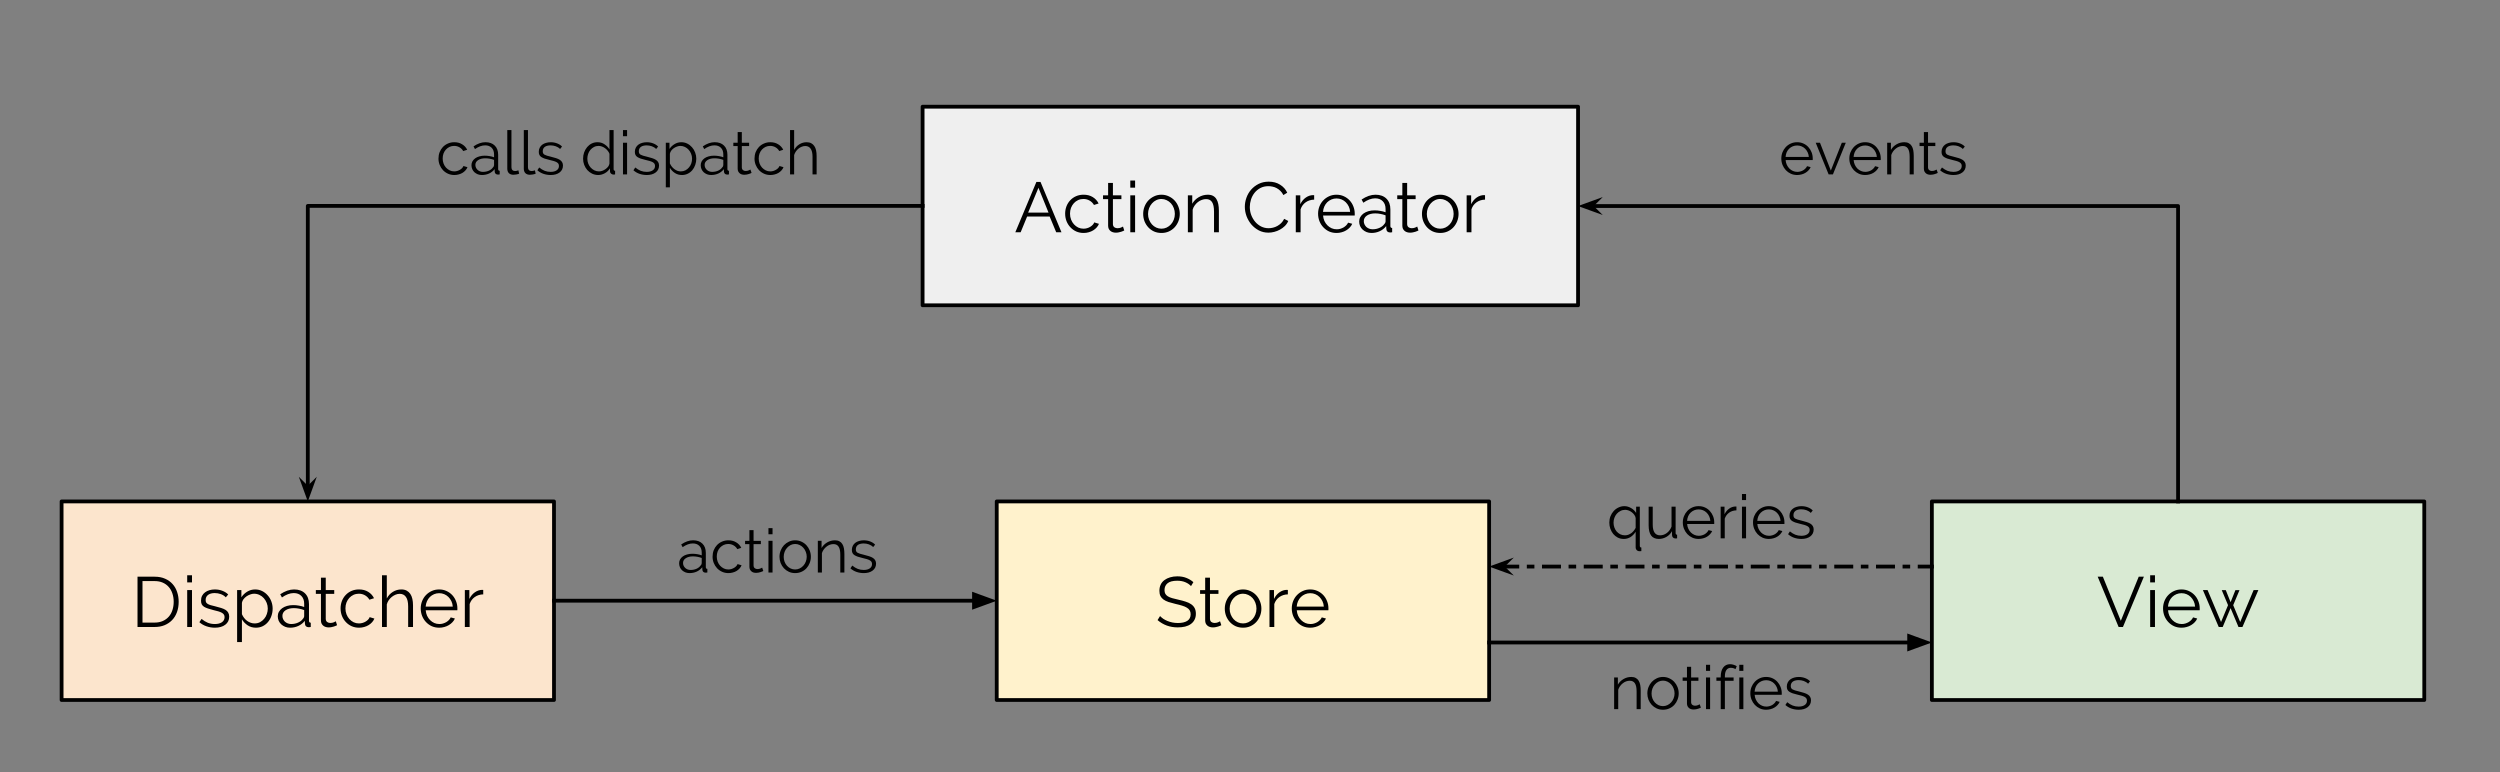 <?xml version="1.0" standalone="yes"?>

<svg version="1.1" viewBox="0.0 0.0 658.669 203.517" fill="none" stroke="none" stroke-linecap="square" stroke-miterlimit="10" xmlns="http://www.w3.org/2000/svg" xmlns:xlink="http://www.w3.org/1999/xlink"><rect x="0.0" y="0.0" width="658.669" height="203.517" fill="#808080" stroke="none"/><clipPath id="p.0"><path d="m0 0l658.669 0l0 203.517l-658.669 0l0 -203.517z" clip-rule="nonzero"></path></clipPath><g clip-path="url(#p.0)"><path fill="#000000" fill-opacity="0.0" d="m0 0l658.669 0l0 203.517l-658.669 0z" fill-rule="evenodd"></path><path fill="#fce5cd" d="m16.228 132.113l129.732 0l0 52.315l-129.732 0z" fill-rule="evenodd"></path><path stroke="#000000" stroke-width="1.0" stroke-linejoin="round" stroke-linecap="butt" d="m16.228 132.113l129.732 0l0 52.315l-129.732 0z" fill-rule="evenodd"></path><path fill="#000000" d="m36.231 165.19l0 -13.25l4.5 0q1.594 0 2.766 0.531q1.188 0.516 1.984 1.422q0.797 0.891 1.188 2.094q0.406 1.203 0.406 2.562q0 1.516 -0.453 2.734q-0.438 1.219 -1.281 2.094q-0.828 0.859 -2.0 1.344q-1.156 0.469 -2.609 0.469l-4.5 0zm9.531 -6.641q0 -1.188 -0.344 -2.188q-0.328 -1.0 -0.969 -1.719q-0.641 -0.734 -1.578 -1.141q-0.922 -0.406 -2.141 -0.406l-3.188 0l0 10.938l3.188 0q1.234 0 2.172 -0.422q0.938 -0.422 1.578 -1.156q0.641 -0.734 0.953 -1.734q0.328 -1.0 0.328 -2.172zm3.558 6.641l0 -9.719l1.266 0l0 9.719l-1.266 0zm0 -11.75l0 -1.875l1.266 0l0 1.875l-1.266 0zm7.286 11.938q-1.141 0 -2.219 -0.375q-1.078 -0.375 -1.859 -1.078l0.578 -0.859q0.812 0.672 1.656 1.016q0.859 0.328 1.828 0.328q1.172 0 1.875 -0.469q0.703 -0.484 0.703 -1.359q0 -0.406 -0.188 -0.672q-0.188 -0.281 -0.562 -0.484q-0.359 -0.203 -0.906 -0.359q-0.547 -0.172 -1.281 -0.328q-0.828 -0.219 -1.453 -0.422q-0.609 -0.203 -1.016 -0.453q-0.406 -0.266 -0.609 -0.641q-0.188 -0.391 -0.188 -0.969q0 -0.734 0.281 -1.281q0.297 -0.562 0.797 -0.922q0.5 -0.375 1.156 -0.562q0.656 -0.188 1.406 -0.188q1.125 0 2.031 0.375q0.922 0.359 1.484 0.953l-0.625 0.75q-0.531 -0.562 -1.312 -0.844q-0.781 -0.281 -1.609 -0.281q-0.516 0 -0.938 0.109q-0.422 0.094 -0.75 0.328q-0.328 0.219 -0.516 0.562q-0.188 0.344 -0.188 0.812q0 0.391 0.125 0.641q0.141 0.234 0.438 0.422q0.297 0.172 0.75 0.312q0.453 0.141 1.109 0.281q0.938 0.219 1.641 0.453q0.719 0.219 1.188 0.516q0.469 0.297 0.703 0.734q0.25 0.422 0.25 1.047q0 1.344 -1.031 2.125q-1.016 0.781 -2.75 0.781zm10.82 0q-1.234 0 -2.172 -0.625q-0.938 -0.625 -1.516 -1.578l0 5.984l-1.266 0l0 -13.688l1.125 0l0 1.891q0.609 -0.922 1.547 -1.484q0.953 -0.578 2.078 -0.578q1.0 0 1.844 0.422q0.844 0.422 1.453 1.125q0.625 0.688 0.969 1.609q0.344 0.906 0.344 1.891q0 1.016 -0.328 1.938q-0.312 0.906 -0.906 1.609q-0.578 0.688 -1.391 1.094q-0.812 0.391 -1.781 0.391zm-0.359 -1.125q0.797 0 1.438 -0.328q0.641 -0.344 1.094 -0.891q0.469 -0.547 0.703 -1.25q0.25 -0.703 0.25 -1.438q0 -0.797 -0.281 -1.5q-0.281 -0.703 -0.766 -1.25q-0.484 -0.547 -1.156 -0.859q-0.656 -0.312 -1.422 -0.312q-0.484 0 -1.016 0.203q-0.531 0.188 -1.0 0.516q-0.453 0.328 -0.781 0.766q-0.312 0.438 -0.391 0.922l0 2.984q0.219 0.516 0.562 0.969q0.344 0.453 0.781 0.781q0.438 0.312 0.938 0.5q0.516 0.188 1.047 0.188zm9.355 1.125q-0.688 0 -1.281 -0.234q-0.578 -0.234 -1.031 -0.641q-0.438 -0.406 -0.688 -0.953q-0.234 -0.562 -0.234 -1.188q0 -0.641 0.297 -1.172q0.312 -0.547 0.844 -0.938q0.547 -0.391 1.281 -0.609q0.75 -0.219 1.656 -0.219q0.734 0 1.5 0.141q0.766 0.125 1.375 0.359l0 -0.875q0 -1.281 -0.734 -2.031q-0.734 -0.766 -2.016 -0.766q-0.75 0 -1.531 0.297q-0.781 0.297 -1.578 0.859l-0.453 -0.844q1.891 -1.266 3.656 -1.266q1.828 0 2.875 1.031q1.047 1.031 1.047 2.828l0 4.391q0 0.516 0.469 0.516l0 1.125q-0.328 0.062 -0.484 0.062q-0.484 0 -0.766 -0.234q-0.266 -0.25 -0.281 -0.688l-0.047 -0.766q-0.672 0.875 -1.688 1.344q-1.016 0.469 -2.188 0.469zm0.297 -0.969q0.984 0 1.812 -0.375q0.844 -0.375 1.266 -0.984q0.172 -0.172 0.25 -0.359q0.094 -0.203 0.094 -0.375l0 -1.578q-0.641 -0.25 -1.328 -0.375q-0.672 -0.141 -1.391 -0.141q-1.344 0 -2.188 0.562q-0.828 0.562 -0.828 1.484q0 0.438 0.172 0.828q0.188 0.391 0.484 0.688q0.312 0.281 0.734 0.453q0.438 0.172 0.922 0.172zm12.09 0.312q-0.109 0.062 -0.328 0.156q-0.219 0.094 -0.5 0.188q-0.266 0.094 -0.625 0.156q-0.359 0.078 -0.75 0.078q-0.406 0 -0.781 -0.109q-0.375 -0.109 -0.656 -0.344q-0.281 -0.234 -0.453 -0.578q-0.156 -0.359 -0.156 -0.828l0 -6.969l-1.344 0l0 -1.0l1.344 0l0 -3.281l1.266 0l0 3.281l2.234 0l0 1.0l-2.234 0l0 6.609q0.031 0.547 0.375 0.797q0.359 0.25 0.797 0.25q0.547 0 0.953 -0.172q0.406 -0.188 0.531 -0.266l0.328 1.031zm0.922 -4.422q0 -1.016 0.344 -1.938q0.359 -0.922 1.0 -1.594q0.641 -0.688 1.531 -1.078q0.906 -0.391 1.984 -0.391q1.391 0 2.406 0.625q1.031 0.625 1.547 1.688l-1.219 0.391q-0.422 -0.734 -1.156 -1.156q-0.734 -0.422 -1.625 -0.422q-0.75 0 -1.406 0.297q-0.641 0.297 -1.109 0.812q-0.469 0.516 -0.75 1.219q-0.266 0.703 -0.266 1.547q0 0.828 0.281 1.562q0.281 0.719 0.766 1.25q0.484 0.531 1.125 0.844q0.641 0.297 1.375 0.297q0.469 0 0.922 -0.125q0.453 -0.125 0.844 -0.359q0.391 -0.234 0.672 -0.531q0.281 -0.297 0.391 -0.641l1.25 0.375q-0.203 0.516 -0.594 0.953q-0.391 0.438 -0.922 0.766q-0.531 0.328 -1.172 0.5q-0.641 0.188 -1.344 0.188q-1.062 0 -1.953 -0.391q-0.891 -0.406 -1.547 -1.109q-0.656 -0.703 -1.016 -1.609q-0.359 -0.922 -0.359 -1.969zm19.086 4.891l-1.281 0l0 -5.422q0 -1.672 -0.578 -2.484q-0.562 -0.828 -1.656 -0.828q-0.547 0 -1.078 0.219q-0.531 0.219 -1.0 0.594q-0.453 0.359 -0.812 0.875q-0.344 0.5 -0.5 1.094l0 5.953l-1.266 0l0 -13.625l1.266 0l0 6.109q0.578 -1.109 1.594 -1.734q1.031 -0.641 2.234 -0.641q0.828 0 1.406 0.312q0.578 0.312 0.953 0.859q0.375 0.547 0.547 1.328q0.172 0.766 0.172 1.703l0 5.688zm6.892 0.188q-1.062 0 -1.953 -0.391q-0.875 -0.406 -1.531 -1.109q-0.656 -0.703 -1.016 -1.609q-0.359 -0.922 -0.359 -1.969q0 -1.016 0.359 -1.922q0.359 -0.906 1.0 -1.578q0.656 -0.688 1.547 -1.094q0.891 -0.406 1.938 -0.406q1.062 0 1.938 0.406q0.891 0.406 1.531 1.094q0.641 0.688 0.984 1.594q0.359 0.891 0.359 1.891q0 0.156 0 0.312q0 0.141 -0.016 0.188l-8.328 0q0.062 0.781 0.359 1.453q0.312 0.656 0.797 1.141q0.484 0.484 1.109 0.766q0.625 0.266 1.344 0.266q0.469 0 0.922 -0.125q0.469 -0.141 0.859 -0.359q0.391 -0.234 0.703 -0.547q0.328 -0.328 0.5 -0.719l1.094 0.297q-0.219 0.531 -0.641 0.969q-0.406 0.438 -0.953 0.766q-0.531 0.328 -1.188 0.5q-0.641 0.188 -1.359 0.188zm3.578 -5.562q-0.047 -0.781 -0.359 -1.422q-0.312 -0.641 -0.781 -1.109q-0.469 -0.469 -1.094 -0.734q-0.625 -0.266 -1.344 -0.266q-0.703 0 -1.344 0.266q-0.625 0.266 -1.109 0.734q-0.469 0.469 -0.766 1.125q-0.281 0.641 -0.344 1.406l7.141 0zm8.029 -3.219q-1.281 0.031 -2.234 0.703q-0.953 0.672 -1.344 1.844l0 6.047l-1.266 0l0 -9.719l1.188 0l0 2.328q0.547 -1.109 1.453 -1.75q0.922 -0.641 1.953 -0.641q0.156 0 0.25 0.031l0 1.156z" fill-rule="nonzero"></path><path fill="#fff2cc" d="m262.606 132.113l129.732 0l0 52.315l-129.732 0z" fill-rule="evenodd"></path><path stroke="#000000" stroke-width="1.0" stroke-linejoin="round" stroke-linecap="butt" d="m262.606 132.113l129.732 0l0 52.315l-129.732 0z" fill-rule="evenodd"></path><path fill="#000000" d="m313.792 154.425q-0.562 -0.641 -1.5 -1.031q-0.922 -0.391 -2.125 -0.391q-1.75 0 -2.562 0.672q-0.797 0.656 -0.797 1.797q0 0.594 0.219 0.984q0.219 0.375 0.656 0.656q0.453 0.281 1.156 0.484q0.703 0.203 1.641 0.406q1.062 0.234 1.906 0.516q0.859 0.266 1.453 0.688q0.609 0.422 0.922 1.031q0.312 0.594 0.312 1.484q0 0.906 -0.359 1.578q-0.344 0.672 -0.984 1.125q-0.625 0.453 -1.516 0.672q-0.875 0.203 -1.922 0.203q-3.078 0 -5.312 -1.922l0.656 -1.062q0.359 0.375 0.844 0.719q0.5 0.328 1.109 0.578q0.609 0.25 1.297 0.391q0.688 0.141 1.453 0.141q1.578 0 2.469 -0.562q0.891 -0.578 0.891 -1.734q0 -0.609 -0.25 -1.031q-0.25 -0.422 -0.766 -0.719q-0.5 -0.312 -1.25 -0.531q-0.734 -0.234 -1.734 -0.453q-1.047 -0.25 -1.828 -0.5q-0.781 -0.266 -1.328 -0.656q-0.531 -0.391 -0.812 -0.938q-0.266 -0.562 -0.266 -1.359q0 -0.922 0.344 -1.641q0.344 -0.719 0.984 -1.188q0.641 -0.469 1.484 -0.719q0.859 -0.266 1.906 -0.266q1.328 0 2.359 0.406q1.047 0.406 1.875 1.125l-0.625 1.047zm7.981 10.297q-0.109 0.062 -0.328 0.156q-0.219 0.094 -0.5 0.188q-0.266 0.094 -0.625 0.156q-0.359 0.078 -0.75 0.078q-0.406 0 -0.781 -0.109q-0.375 -0.109 -0.656 -0.344q-0.281 -0.234 -0.453 -0.578q-0.156 -0.359 -0.156 -0.828l0 -6.969l-1.344 0l0 -1.0l1.344 0l0 -3.281l1.266 0l0 3.281l2.234 0l0 1.0l-2.234 0l0 6.609q0.031 0.547 0.375 0.797q0.359 0.25 0.797 0.25q0.547 0 0.953 -0.172q0.406 -0.188 0.531 -0.266l0.328 1.031zm5.734 0.656q-1.062 0 -1.953 -0.391q-0.875 -0.406 -1.516 -1.094q-0.641 -0.703 -1.0 -1.609q-0.344 -0.922 -0.344 -1.922q0 -1.031 0.359 -1.938q0.359 -0.922 1.0 -1.609q0.656 -0.688 1.531 -1.094q0.875 -0.422 1.922 -0.422q1.031 0 1.922 0.422q0.891 0.406 1.531 1.094q0.641 0.688 1.0 1.609q0.375 0.906 0.375 1.938q0 1.0 -0.359 1.922q-0.359 0.906 -1.0 1.609q-0.641 0.688 -1.531 1.094q-0.875 0.391 -1.938 0.391zm-3.531 -5.0q0 0.812 0.281 1.516q0.281 0.703 0.75 1.234q0.484 0.531 1.125 0.828q0.641 0.297 1.375 0.297q0.719 0 1.359 -0.297q0.656 -0.312 1.141 -0.844q0.484 -0.531 0.75 -1.234q0.281 -0.719 0.281 -1.531q0 -0.812 -0.281 -1.531q-0.266 -0.719 -0.75 -1.25q-0.484 -0.531 -1.141 -0.828q-0.641 -0.312 -1.359 -0.312q-0.734 0 -1.375 0.312q-0.625 0.297 -1.109 0.844q-0.484 0.531 -0.766 1.25q-0.281 0.719 -0.281 1.547zm15.335 -3.781q-1.281 0.031 -2.234 0.703q-0.953 0.672 -1.344 1.844l0 6.047l-1.266 0l0 -9.719l1.188 0l0 2.328q0.547 -1.109 1.453 -1.75q0.922 -0.641 1.953 -0.641q0.156 0 0.25 0.031l0 1.156zm5.892 8.781q-1.062 0 -1.953 -0.391q-0.875 -0.406 -1.531 -1.109q-0.656 -0.703 -1.016 -1.609q-0.359 -0.922 -0.359 -1.969q0 -1.016 0.359 -1.922q0.359 -0.906 1.0 -1.578q0.656 -0.688 1.547 -1.094q0.891 -0.406 1.938 -0.406q1.062 0 1.938 0.406q0.891 0.406 1.531 1.094q0.641 0.688 0.984 1.594q0.359 0.891 0.359 1.891q0 0.156 0 0.312q0 0.141 -0.016 0.188l-8.328 0q0.062 0.781 0.359 1.453q0.312 0.656 0.797 1.141q0.484 0.484 1.109 0.766q0.625 0.266 1.344 0.266q0.469 0 0.922 -0.125q0.469 -0.141 0.859 -0.359q0.391 -0.234 0.703 -0.547q0.328 -0.328 0.5 -0.719l1.094 0.297q-0.219 0.531 -0.641 0.969q-0.406 0.438 -0.953 0.766q-0.531 0.328 -1.188 0.5q-0.641 0.188 -1.359 0.188zm3.578 -5.562q-0.047 -0.781 -0.359 -1.422q-0.312 -0.641 -0.781 -1.109q-0.469 -0.469 -1.094 -0.734q-0.625 -0.266 -1.344 -0.266q-0.703 0 -1.344 0.266q-0.625 0.266 -1.109 0.734q-0.469 0.469 -0.766 1.125q-0.281 0.641 -0.344 1.406l7.141 0z" fill-rule="nonzero"></path><path fill="#d9ead3" d="m508.984 132.113l129.732 0l0 52.315l-129.732 0z" fill-rule="evenodd"></path><path stroke="#000000" stroke-width="1.0" stroke-linejoin="round" stroke-linecap="butt" d="m508.984 132.113l129.732 0l0 52.315l-129.732 0z" fill-rule="evenodd"></path><path fill="#000000" d="m554.033 151.94l4.734 11.625l4.719 -11.625l1.359 0l-5.516 13.25l-1.141 0l-5.516 -13.25l1.359 0zm12.464 13.25l0 -9.719l1.266 0l0 9.719l-1.266 0zm0 -11.75l0 -1.875l1.266 0l0 1.875l-1.266 0zm8.255 11.938q-1.062 0 -1.953 -0.391q-0.875 -0.406 -1.531 -1.109q-0.656 -0.703 -1.016 -1.609q-0.359 -0.922 -0.359 -1.969q0 -1.016 0.359 -1.922q0.359 -0.906 1.0 -1.578q0.656 -0.688 1.547 -1.094q0.891 -0.406 1.938 -0.406q1.062 0 1.938 0.406q0.891 0.406 1.531 1.094q0.641 0.688 0.984 1.594q0.359 0.891 0.359 1.891q0 0.156 0 0.312q0 0.141 -0.016 0.188l-8.328 0q0.062 0.781 0.359 1.453q0.312 0.656 0.797 1.141q0.484 0.484 1.109 0.766q0.625 0.266 1.344 0.266q0.469 0 0.922 -0.125q0.469 -0.141 0.859 -0.359q0.391 -0.234 0.703 -0.547q0.328 -0.328 0.5 -0.719l1.094 0.297q-0.219 0.531 -0.641 0.969q-0.406 0.438 -0.953 0.766q-0.531 0.328 -1.188 0.5q-0.641 0.188 -1.359 0.188zm3.578 -5.562q-0.047 -0.781 -0.359 -1.422q-0.312 -0.641 -0.781 -1.109q-0.469 -0.469 -1.094 -0.734q-0.625 -0.266 -1.344 -0.266q-0.703 0 -1.344 0.266q-0.625 0.266 -1.109 0.734q-0.469 0.469 -0.766 1.125q-0.281 0.641 -0.344 1.406l7.141 0zm15.42 -4.344l1.25 0l-4.188 9.719l-1.047 0l-2.078 -4.969l-2.078 4.969l-1.047 0l-4.172 -9.719l1.234 0l3.547 8.406l1.844 -4.438l-1.656 -3.953l1.062 0l1.266 3.172l1.266 -3.172l1.078 0l-1.656 3.953l1.844 4.438l3.531 -8.406z" fill-rule="nonzero"></path><path fill="#000000" fill-opacity="0.0" d="m145.961 158.27l116.661 0" fill-rule="evenodd"></path><path stroke="#000000" stroke-width="1.0" stroke-linejoin="round" stroke-linecap="butt" d="m145.961 158.27l110.661 0" fill-rule="evenodd"></path><path fill="#000000" stroke="#000000" stroke-width="1.0" stroke-linecap="butt" d="m256.622 159.922l4.538 -1.652l-4.538 -1.652z" fill-rule="evenodd"></path><path fill="#000000" fill-opacity="0.0" d="m392.339 169.27l116.661 0" fill-rule="evenodd"></path><path stroke="#000000" stroke-width="1.0" stroke-linejoin="round" stroke-linecap="butt" d="m392.339 169.27l110.661 0" fill-rule="evenodd"></path><path fill="#000000" stroke="#000000" stroke-width="1.0" stroke-linecap="butt" d="m503.0 170.922l4.538 -1.652l-4.538 -1.652z" fill-rule="evenodd"></path><path fill="#000000" fill-opacity="0.0" d="m392.339 149.27l116.661 0" fill-rule="evenodd"></path><path stroke="#000000" stroke-width="1.0" stroke-linejoin="round" stroke-linecap="butt" stroke-dasharray="4.0,3.0,1.0,3.0" d="m395.766 149.27l113.234 0" fill-rule="evenodd"></path><path fill="#000000" stroke="#000000" stroke-width="1.0" stroke-linecap="butt" d="m395.766 149.27l1.125 -1.125l-3.09 1.125l3.09 1.125z" fill-rule="evenodd"></path><path fill="#000000" fill-opacity="0.0" d="m148.766 126.478l112.252 0l0 32.787l-112.252 0z" fill-rule="evenodd"></path><path fill="#000000" d="m181.693 150.994q-0.594 0 -1.094 -0.188q-0.5 -0.203 -0.891 -0.547q-0.375 -0.359 -0.578 -0.828q-0.203 -0.484 -0.203 -1.031q0 -0.531 0.25 -1.0q0.266 -0.469 0.719 -0.797q0.469 -0.344 1.109 -0.516q0.641 -0.188 1.406 -0.188q0.641 0 1.297 0.109q0.656 0.109 1.172 0.312l0 -0.75q0 -1.109 -0.625 -1.75q-0.625 -0.641 -1.734 -0.641q-0.641 0 -1.312 0.25q-0.672 0.25 -1.359 0.734l-0.375 -0.719q1.609 -1.094 3.125 -1.094q1.578 0 2.469 0.891q0.891 0.875 0.891 2.422l0 3.766q0 0.453 0.406 0.453l0 0.953q-0.266 0.047 -0.422 0.047q-0.406 0 -0.641 -0.203q-0.234 -0.219 -0.25 -0.578l-0.031 -0.656q-0.578 0.75 -1.453 1.156q-0.875 0.391 -1.875 0.391zm0.25 -0.828q0.859 0 1.562 -0.312q0.719 -0.328 1.078 -0.859q0.156 -0.141 0.219 -0.297q0.078 -0.172 0.078 -0.328l0 -1.359q-0.547 -0.203 -1.141 -0.312q-0.578 -0.109 -1.188 -0.109q-1.141 0 -1.875 0.484q-0.719 0.469 -0.719 1.25q0 0.391 0.156 0.734q0.156 0.328 0.422 0.578q0.266 0.25 0.625 0.391q0.375 0.141 0.781 0.141zm5.798 -3.516q0 -0.891 0.297 -1.672q0.312 -0.781 0.859 -1.359q0.562 -0.594 1.328 -0.922q0.766 -0.344 1.688 -0.344q1.188 0 2.062 0.547q0.891 0.531 1.328 1.438l-1.047 0.344q-0.359 -0.641 -1.0 -1.0q-0.625 -0.359 -1.391 -0.359q-0.641 0 -1.188 0.25q-0.547 0.25 -0.969 0.703q-0.406 0.438 -0.641 1.047q-0.219 0.609 -0.219 1.328q0 0.703 0.234 1.328q0.234 0.625 0.656 1.078q0.422 0.453 0.969 0.719q0.547 0.266 1.172 0.266q0.406 0 0.797 -0.109q0.391 -0.125 0.719 -0.312q0.344 -0.203 0.578 -0.453q0.25 -0.266 0.344 -0.547l1.062 0.312q-0.172 0.453 -0.516 0.828q-0.328 0.375 -0.781 0.656q-0.453 0.281 -1.016 0.422q-0.547 0.156 -1.141 0.156q-0.906 0 -1.672 -0.344q-0.766 -0.344 -1.328 -0.938q-0.562 -0.609 -0.875 -1.391q-0.312 -0.781 -0.312 -1.672zm13.362 3.781q-0.094 0.047 -0.281 0.141q-0.188 0.078 -0.438 0.156q-0.234 0.078 -0.547 0.141q-0.297 0.062 -0.625 0.062q-0.359 0 -0.688 -0.094q-0.312 -0.094 -0.547 -0.297q-0.234 -0.203 -0.391 -0.5q-0.141 -0.312 -0.141 -0.703l0 -5.969l-1.141 0l0 -0.875l1.141 0l0 -2.812l1.094 0l0 2.812l1.922 0l0 0.875l-1.922 0l0 5.656q0.031 0.469 0.328 0.688q0.297 0.219 0.672 0.219q0.469 0 0.812 -0.156q0.359 -0.156 0.453 -0.219l0.297 0.875zm1.36 0.406l0 -8.344l1.078 0l0 8.344l-1.078 0zm0 -10.078l0 -1.609l1.078 0l0 1.609l-1.078 0zm7.035 10.234q-0.906 0 -1.656 -0.344q-0.75 -0.344 -1.312 -0.938q-0.547 -0.594 -0.859 -1.375q-0.297 -0.781 -0.297 -1.641q0 -0.891 0.312 -1.672q0.312 -0.781 0.859 -1.375q0.562 -0.594 1.312 -0.938q0.75 -0.359 1.641 -0.359q0.891 0 1.656 0.359q0.766 0.344 1.312 0.938q0.547 0.594 0.859 1.375q0.312 0.781 0.312 1.672q0 0.859 -0.312 1.641q-0.297 0.781 -0.844 1.375q-0.547 0.594 -1.312 0.938q-0.766 0.344 -1.672 0.344zm-3.016 -4.281q0 0.703 0.234 1.312q0.234 0.594 0.641 1.047q0.422 0.453 0.969 0.719q0.547 0.25 1.172 0.25q0.625 0 1.172 -0.266q0.562 -0.266 0.969 -0.719q0.422 -0.453 0.656 -1.062q0.25 -0.609 0.25 -1.312q0 -0.688 -0.25 -1.297q-0.234 -0.625 -0.656 -1.078q-0.406 -0.453 -0.969 -0.719q-0.547 -0.266 -1.172 -0.266q-0.625 0 -1.172 0.266q-0.531 0.266 -0.953 0.734q-0.422 0.453 -0.656 1.078q-0.234 0.609 -0.234 1.312zm15.989 4.125l-1.078 0l0 -4.656q0 -1.484 -0.453 -2.156q-0.438 -0.672 -1.344 -0.672q-0.484 0 -0.969 0.172q-0.469 0.172 -0.875 0.5q-0.406 0.312 -0.734 0.766q-0.312 0.438 -0.469 0.938l0 5.109l-1.078 0l0 -8.344l0.984 0l0 1.891q0.516 -0.906 1.469 -1.469q0.953 -0.562 2.078 -0.562q0.688 0 1.156 0.266q0.484 0.25 0.766 0.719q0.297 0.453 0.422 1.125q0.125 0.672 0.125 1.5l0 4.875zm5.094 0.156q-0.984 0 -1.906 -0.312q-0.922 -0.328 -1.594 -0.938l0.484 -0.734q0.703 0.578 1.438 0.875q0.734 0.281 1.562 0.281q1.0 0 1.594 -0.406q0.609 -0.406 0.609 -1.156q0 -0.359 -0.156 -0.594q-0.156 -0.234 -0.469 -0.406q-0.312 -0.172 -0.797 -0.312q-0.469 -0.141 -1.094 -0.281q-0.719 -0.172 -1.25 -0.344q-0.516 -0.188 -0.859 -0.406q-0.344 -0.219 -0.516 -0.547q-0.172 -0.328 -0.172 -0.828q0 -0.625 0.25 -1.094q0.25 -0.484 0.672 -0.797q0.422 -0.312 0.984 -0.469q0.578 -0.172 1.219 -0.172q0.953 0 1.734 0.312q0.797 0.312 1.266 0.828l-0.516 0.641q-0.469 -0.484 -1.141 -0.719q-0.656 -0.234 -1.375 -0.234q-0.438 0 -0.812 0.094q-0.359 0.078 -0.641 0.266q-0.281 0.188 -0.438 0.484q-0.156 0.297 -0.156 0.703q0 0.328 0.109 0.547q0.109 0.203 0.359 0.359q0.266 0.141 0.656 0.266q0.391 0.125 0.953 0.25q0.797 0.188 1.406 0.391q0.609 0.188 1.016 0.453q0.406 0.25 0.609 0.625q0.219 0.359 0.219 0.875q0 1.156 -0.891 1.828q-0.875 0.672 -2.359 0.672z" fill-rule="nonzero"></path><path fill="#000000" fill-opacity="0.0" d="m394.766 117.478l112.252 0l0 32.787l-112.252 0z" fill-rule="evenodd"></path><path fill="#000000" d="m427.786 141.994q-0.859 0 -1.562 -0.359q-0.688 -0.359 -1.188 -0.953q-0.484 -0.609 -0.766 -1.375q-0.266 -0.781 -0.266 -1.625q0 -0.875 0.297 -1.656q0.312 -0.781 0.844 -1.375q0.531 -0.594 1.266 -0.938q0.734 -0.359 1.562 -0.359q0.484 0 0.938 0.141q0.453 0.141 0.844 0.375q0.406 0.219 0.734 0.547q0.328 0.328 0.578 0.719l0 -1.641l0.969 0l0 10.297q0 0.453 0.406 0.469l0 0.938q-0.172 0.031 -0.328 0.031q-0.141 0 -0.281 0q-0.375 -0.031 -0.641 -0.312q-0.25 -0.281 -0.25 -0.656l0 -4.156q-0.609 0.938 -1.406 1.422q-0.797 0.469 -1.75 0.469zm0.328 -0.953q0.484 0 0.906 -0.156q0.422 -0.172 0.781 -0.422q0.359 -0.266 0.641 -0.625q0.297 -0.375 0.5 -0.766l0 -2.578q-0.062 -0.438 -0.344 -0.828q-0.266 -0.391 -0.656 -0.688q-0.391 -0.312 -0.859 -0.484q-0.453 -0.172 -0.906 -0.172q-0.672 0 -1.234 0.297q-0.562 0.281 -0.984 0.75q-0.406 0.469 -0.625 1.078q-0.219 0.609 -0.219 1.25q0 0.672 0.219 1.281q0.219 0.609 0.609 1.062q0.406 0.453 0.953 0.734q0.562 0.266 1.219 0.266zm8.935 0.953q-1.359 0 -2.031 -0.891q-0.656 -0.906 -0.656 -2.703l0 -4.906l1.078 0l0 4.719q0 2.828 1.938 2.828q0.484 0 0.938 -0.156q0.469 -0.172 0.859 -0.469q0.406 -0.312 0.703 -0.719q0.312 -0.422 0.516 -0.953l0 -5.25l1.078 0l0 6.938q0 0.453 0.391 0.453l0 0.953q-0.188 0.031 -0.312 0.031q-0.125 0 -0.172 0q-0.375 -0.016 -0.625 -0.266q-0.234 -0.266 -0.234 -0.688l0 -0.969q-0.547 0.984 -1.484 1.516q-0.938 0.531 -1.984 0.531zm10.488 0q-0.906 0 -1.672 -0.344q-0.75 -0.344 -1.312 -0.938q-0.562 -0.609 -0.875 -1.391q-0.312 -0.781 -0.312 -1.672q0 -0.891 0.312 -1.656q0.312 -0.781 0.859 -1.359q0.562 -0.594 1.328 -0.938q0.766 -0.344 1.656 -0.344q0.922 0 1.672 0.344q0.766 0.344 1.297 0.938q0.547 0.594 0.844 1.359q0.312 0.766 0.312 1.641q0 0.125 0 0.25q0 0.125 -0.016 0.172l-7.125 0q0.047 0.672 0.312 1.25q0.266 0.562 0.672 0.984q0.422 0.406 0.953 0.641q0.531 0.234 1.141 0.234q0.406 0 0.797 -0.109q0.406 -0.109 0.734 -0.297q0.344 -0.203 0.609 -0.484q0.281 -0.281 0.422 -0.609l0.953 0.25q-0.203 0.469 -0.562 0.844q-0.344 0.375 -0.812 0.656q-0.453 0.281 -1.016 0.422q-0.562 0.156 -1.172 0.156zm3.078 -4.766q-0.047 -0.672 -0.312 -1.219q-0.266 -0.562 -0.672 -0.953q-0.406 -0.406 -0.953 -0.625q-0.531 -0.219 -1.141 -0.219q-0.609 0 -1.156 0.219q-0.531 0.219 -0.953 0.625q-0.406 0.391 -0.656 0.953q-0.234 0.562 -0.281 1.219l6.125 0zm6.876 -2.766q-1.109 0.031 -1.922 0.609q-0.812 0.578 -1.156 1.578l0 5.188l-1.078 0l0 -8.344l1.016 0l0 2.0q0.469 -0.953 1.25 -1.5q0.781 -0.547 1.688 -0.547q0.125 0 0.203 0.016l0 1.0zm1.46 7.375l0 -8.344l1.078 0l0 8.344l-1.078 0zm0 -10.078l0 -1.609l1.078 0l0 1.609l-1.078 0zm7.082 10.234q-0.906 0 -1.672 -0.344q-0.75 -0.344 -1.312 -0.938q-0.562 -0.609 -0.875 -1.391q-0.312 -0.781 -0.312 -1.672q0 -0.891 0.312 -1.656q0.312 -0.781 0.859 -1.359q0.562 -0.594 1.328 -0.938q0.766 -0.344 1.656 -0.344q0.922 0 1.672 0.344q0.766 0.344 1.297 0.938q0.547 0.594 0.844 1.359q0.312 0.766 0.312 1.641q0 0.125 0 0.25q0 0.125 -0.016 0.172l-7.125 0q0.047 0.672 0.312 1.25q0.266 0.562 0.672 0.984q0.422 0.406 0.953 0.641q0.531 0.234 1.141 0.234q0.406 0 0.797 -0.109q0.406 -0.109 0.734 -0.297q0.344 -0.203 0.609 -0.484q0.281 -0.281 0.422 -0.609l0.953 0.25q-0.203 0.469 -0.562 0.844q-0.344 0.375 -0.812 0.656q-0.453 0.281 -1.016 0.422q-0.562 0.156 -1.172 0.156zm3.078 -4.766q-0.047 -0.672 -0.312 -1.219q-0.266 -0.562 -0.672 -0.953q-0.406 -0.406 -0.953 -0.625q-0.531 -0.219 -1.141 -0.219q-0.609 0 -1.156 0.219q-0.531 0.219 -0.953 0.625q-0.406 0.391 -0.656 0.953q-0.234 0.562 -0.281 1.219l6.125 0zm5.486 4.766q-0.984 0 -1.906 -0.312q-0.922 -0.328 -1.594 -0.938l0.484 -0.734q0.703 0.578 1.438 0.875q0.734 0.281 1.562 0.281q1.0 0 1.594 -0.406q0.609 -0.406 0.609 -1.156q0 -0.359 -0.156 -0.594q-0.156 -0.234 -0.469 -0.406q-0.312 -0.172 -0.797 -0.312q-0.469 -0.141 -1.094 -0.281q-0.719 -0.172 -1.25 -0.344q-0.516 -0.188 -0.859 -0.406q-0.344 -0.219 -0.516 -0.547q-0.172 -0.328 -0.172 -0.828q0 -0.625 0.25 -1.094q0.25 -0.484 0.672 -0.797q0.422 -0.312 0.984 -0.469q0.578 -0.172 1.219 -0.172q0.953 0 1.734 0.312q0.797 0.312 1.266 0.828l-0.516 0.641q-0.469 -0.484 -1.141 -0.719q-0.656 -0.234 -1.375 -0.234q-0.438 0 -0.812 0.094q-0.359 0.078 -0.641 0.266q-0.281 0.188 -0.438 0.484q-0.156 0.297 -0.156 0.703q0 0.328 0.109 0.547q0.109 0.203 0.359 0.359q0.266 0.141 0.656 0.266q0.391 0.125 0.953 0.25q0.797 0.188 1.406 0.391q0.609 0.188 1.016 0.453q0.406 0.25 0.609 0.625q0.219 0.359 0.219 0.875q0 1.156 -0.891 1.828q-0.875 0.672 -2.359 0.672z" fill-rule="nonzero"></path><path fill="#000000" fill-opacity="0.0" d="m394.766 162.478l112.252 0l0 32.787l-112.252 0z" fill-rule="evenodd"></path><path fill="#000000" d="m432.271 186.838l-1.078 0l0 -4.656q0 -1.484 -0.453 -2.156q-0.438 -0.672 -1.344 -0.672q-0.484 0 -0.969 0.172q-0.469 0.172 -0.875 0.5q-0.406 0.312 -0.734 0.766q-0.312 0.438 -0.469 0.938l0 5.109l-1.078 0l0 -8.344l0.984 0l0 1.891q0.516 -0.906 1.469 -1.469q0.953 -0.562 2.078 -0.562q0.688 0 1.156 0.266q0.484 0.25 0.766 0.719q0.297 0.453 0.422 1.125q0.125 0.672 0.125 1.5l0 4.875zm5.875 0.156q-0.906 0 -1.656 -0.344q-0.75 -0.344 -1.312 -0.938q-0.547 -0.594 -0.859 -1.375q-0.297 -0.781 -0.297 -1.641q0 -0.891 0.312 -1.672q0.312 -0.781 0.859 -1.375q0.562 -0.594 1.312 -0.938q0.75 -0.359 1.641 -0.359q0.891 0 1.656 0.359q0.766 0.344 1.312 0.938q0.547 0.594 0.859 1.375q0.312 0.781 0.312 1.672q0 0.859 -0.312 1.641q-0.297 0.781 -0.844 1.375q-0.547 0.594 -1.312 0.938q-0.766 0.344 -1.672 0.344zm-3.016 -4.281q0 0.703 0.234 1.312q0.234 0.594 0.641 1.047q0.422 0.453 0.969 0.719q0.547 0.25 1.172 0.25q0.625 0 1.172 -0.266q0.562 -0.266 0.969 -0.719q0.422 -0.453 0.656 -1.062q0.25 -0.609 0.25 -1.312q0 -0.688 -0.25 -1.297q-0.234 -0.625 -0.656 -1.078q-0.406 -0.453 -0.969 -0.719q-0.547 -0.266 -1.172 -0.266q-0.625 0 -1.172 0.266q-0.531 0.266 -0.953 0.734q-0.422 0.453 -0.656 1.078q-0.234 0.609 -0.234 1.312zm12.989 3.719q-0.094 0.047 -0.281 0.141q-0.188 0.078 -0.438 0.156q-0.234 0.078 -0.547 0.141q-0.297 0.062 -0.625 0.062q-0.359 0 -0.688 -0.094q-0.312 -0.094 -0.547 -0.297q-0.234 -0.203 -0.391 -0.5q-0.141 -0.312 -0.141 -0.703l0 -5.969l-1.141 0l0 -0.875l1.141 0l0 -2.812l1.094 0l0 2.812l1.922 0l0 0.875l-1.922 0l0 5.656q0.031 0.469 0.328 0.688q0.297 0.219 0.672 0.219q0.469 0 0.812 -0.156q0.359 -0.156 0.453 -0.219l0.297 0.875zm1.36 0.406l0 -8.344l1.078 0l0 8.344l-1.078 0zm0 -10.078l0 -1.609l1.078 0l0 1.609l-1.078 0zm3.879 10.078l0 -7.469l-1.141 0l0 -0.875l1.141 0l0 -0.219q0 -1.531 0.656 -2.406q0.656 -0.875 1.797 -0.875q0.5 0 0.953 0.156q0.469 0.141 0.812 0.375l-0.344 0.781q-0.219 -0.172 -0.547 -0.266q-0.328 -0.094 -0.672 -0.094q-0.766 0 -1.172 0.594q-0.391 0.578 -0.391 1.703l0 0.25l2.297 0l0 0.875l-2.297 0l0 7.469l-1.094 0zm4.889 0l0 -8.344l1.078 0l0 8.344l-1.078 0zm0 -10.078l0 -1.609l1.078 0l0 1.609l-1.078 0zm7.082 10.234q-0.906 0 -1.672 -0.344q-0.75 -0.344 -1.312 -0.938q-0.562 -0.609 -0.875 -1.391q-0.312 -0.781 -0.312 -1.672q0 -0.891 0.312 -1.656q0.312 -0.781 0.859 -1.359q0.562 -0.594 1.328 -0.938q0.766 -0.344 1.656 -0.344q0.922 0 1.672 0.344q0.766 0.344 1.297 0.938q0.547 0.594 0.844 1.359q0.312 0.766 0.312 1.641q0 0.125 0 0.25q0 0.125 -0.016 0.172l-7.125 0q0.047 0.672 0.312 1.25q0.266 0.562 0.672 0.984q0.422 0.406 0.953 0.641q0.531 0.234 1.141 0.234q0.406 0 0.797 -0.109q0.406 -0.109 0.734 -0.297q0.344 -0.203 0.609 -0.484q0.281 -0.281 0.422 -0.609l0.953 0.25q-0.203 0.469 -0.562 0.844q-0.344 0.375 -0.812 0.656q-0.453 0.281 -1.016 0.422q-0.562 0.156 -1.172 0.156zm3.078 -4.766q-0.047 -0.672 -0.312 -1.219q-0.266 -0.562 -0.672 -0.953q-0.406 -0.406 -0.953 -0.625q-0.531 -0.219 -1.141 -0.219q-0.609 0 -1.156 0.219q-0.531 0.219 -0.953 0.625q-0.406 0.391 -0.656 0.953q-0.234 0.562 -0.281 1.219l6.125 0zm5.486 4.766q-0.984 0 -1.906 -0.312q-0.922 -0.328 -1.594 -0.938l0.484 -0.734q0.703 0.578 1.438 0.875q0.734 0.281 1.562 0.281q1.0 0 1.594 -0.406q0.609 -0.406 0.609 -1.156q0 -0.359 -0.156 -0.594q-0.156 -0.234 -0.469 -0.406q-0.312 -0.172 -0.797 -0.312q-0.469 -0.141 -1.094 -0.281q-0.719 -0.172 -1.25 -0.344q-0.516 -0.188 -0.859 -0.406q-0.344 -0.219 -0.516 -0.547q-0.172 -0.328 -0.172 -0.828q0 -0.625 0.25 -1.094q0.25 -0.484 0.672 -0.797q0.422 -0.312 0.984 -0.469q0.578 -0.172 1.219 -0.172q0.953 0 1.734 0.312q0.797 0.312 1.266 0.828l-0.516 0.641q-0.469 -0.484 -1.141 -0.719q-0.656 -0.234 -1.375 -0.234q-0.438 0 -0.812 0.094q-0.359 0.078 -0.641 0.266q-0.281 0.188 -0.438 0.484q-0.156 0.297 -0.156 0.703q0 0.328 0.109 0.547q0.109 0.203 0.359 0.359q0.266 0.141 0.656 0.266q0.391 0.125 0.953 0.25q0.797 0.188 1.406 0.391q0.609 0.188 1.016 0.453q0.406 0.25 0.609 0.625q0.219 0.359 0.219 0.875q0 1.156 -0.891 1.828q-0.875 0.672 -2.359 0.672z" fill-rule="nonzero"></path><path fill="#efefef" d="m243.075 28.113l172.693 0l0 52.315l-172.693 0z" fill-rule="evenodd"></path><path stroke="#000000" stroke-width="1.0" stroke-linejoin="round" stroke-linecap="butt" d="m243.075 28.113l172.693 0l0 52.315l-172.693 0z" fill-rule="evenodd"></path><path fill="#000000" d="m273.052 47.94l1.094 0l5.516 13.25l-1.391 0l-1.719 -4.141l-5.938 0l-1.703 4.141l-1.406 0l5.547 -13.25zm3.203 8.078l-2.656 -6.547l-2.719 6.547l5.375 0zm4.377 0.281q0 -1.016 0.344 -1.938q0.359 -0.922 1.0 -1.594q0.641 -0.688 1.531 -1.078q0.906 -0.391 1.984 -0.391q1.391 0 2.406 0.625q1.031 0.625 1.547 1.688l-1.219 0.391q-0.422 -0.734 -1.156 -1.156q-0.734 -0.422 -1.625 -0.422q-0.75 0 -1.406 0.297q-0.641 0.297 -1.109 0.812q-0.469 0.516 -0.75 1.219q-0.266 0.703 -0.266 1.547q0 0.828 0.281 1.562q0.281 0.719 0.766 1.25q0.484 0.531 1.125 0.844q0.641 0.297 1.375 0.297q0.469 0 0.922 -0.125q0.453 -0.125 0.844 -0.359q0.391 -0.234 0.672 -0.531q0.281 -0.297 0.391 -0.641l1.25 0.375q-0.203 0.516 -0.594 0.953q-0.391 0.438 -0.922 0.766q-0.531 0.328 -1.172 0.5q-0.641 0.188 -1.344 0.188q-1.062 0 -1.953 -0.391q-0.891 -0.406 -1.547 -1.109q-0.656 -0.703 -1.016 -1.609q-0.359 -0.922 -0.359 -1.969zm15.57 4.422q-0.109 0.062 -0.328 0.156q-0.219 0.094 -0.5 0.188q-0.266 0.094 -0.625 0.156q-0.359 0.078 -0.75 0.078q-0.406 0 -0.781 -0.109q-0.375 -0.109 -0.656 -0.344q-0.281 -0.234 -0.453 -0.578q-0.156 -0.359 -0.156 -0.828l0 -6.969l-1.344 0l0 -1.0l1.344 0l0 -3.281l1.266 0l0 3.281l2.234 0l0 1.0l-2.234 0l0 6.609q0.031 0.547 0.375 0.797q0.359 0.25 0.797 0.25q0.547 0 0.953 -0.172q0.406 -0.188 0.531 -0.266l0.328 1.031zm1.594 0.469l0 -9.719l1.266 0l0 9.719l-1.266 0zm0 -11.75l0 -1.875l1.266 0l0 1.875l-1.266 0zm8.208 11.938q-1.062 0 -1.953 -0.391q-0.875 -0.406 -1.516 -1.094q-0.641 -0.703 -1.0 -1.609q-0.344 -0.922 -0.344 -1.922q0 -1.031 0.359 -1.938q0.359 -0.922 1.0 -1.609q0.656 -0.688 1.531 -1.094q0.875 -0.422 1.922 -0.422q1.031 0 1.922 0.422q0.891 0.406 1.531 1.094q0.641 0.688 1.0 1.609q0.375 0.906 0.375 1.938q0 1.0 -0.359 1.922q-0.359 0.906 -1.0 1.609q-0.641 0.688 -1.531 1.094q-0.875 0.391 -1.938 0.391zm-3.531 -5.0q0 0.812 0.281 1.516q0.281 0.703 0.75 1.234q0.484 0.531 1.125 0.828q0.641 0.297 1.375 0.297q0.719 0 1.359 -0.297q0.656 -0.312 1.141 -0.844q0.484 -0.531 0.75 -1.234q0.281 -0.719 0.281 -1.531q0 -0.812 -0.281 -1.531q-0.266 -0.719 -0.75 -1.25q-0.484 -0.531 -1.141 -0.828q-0.641 -0.312 -1.359 -0.312q-0.734 0 -1.375 0.312q-0.625 0.297 -1.109 0.844q-0.484 0.531 -0.766 1.25q-0.281 0.719 -0.281 1.547zm18.663 4.812l-1.281 0l0 -5.422q0 -1.734 -0.516 -2.516q-0.5 -0.797 -1.562 -0.797q-0.562 0 -1.125 0.203q-0.562 0.203 -1.047 0.578q-0.469 0.375 -0.844 0.891q-0.375 0.516 -0.531 1.109l0 5.953l-1.266 0l0 -9.719l1.156 0l0 2.203q0.594 -1.062 1.703 -1.719q1.109 -0.656 2.406 -0.656q0.812 0 1.359 0.297q0.562 0.297 0.891 0.844q0.344 0.547 0.5 1.328q0.156 0.781 0.156 1.734l0 5.688zm6.837 -6.719q0 -1.188 0.422 -2.375q0.422 -1.188 1.219 -2.109q0.812 -0.938 1.984 -1.531q1.172 -0.594 2.672 -0.594q1.766 0 3.016 0.812q1.266 0.797 1.859 2.094l-1.016 0.625q-0.328 -0.656 -0.781 -1.094q-0.453 -0.453 -0.984 -0.734q-0.516 -0.281 -1.078 -0.391q-0.562 -0.125 -1.094 -0.125q-1.203 0 -2.125 0.484q-0.906 0.484 -1.531 1.266q-0.625 0.781 -0.938 1.766q-0.312 0.969 -0.312 1.984q0 1.094 0.375 2.109q0.391 1.0 1.047 1.781q0.656 0.766 1.562 1.234q0.906 0.453 1.969 0.453q0.562 0 1.141 -0.141q0.594 -0.141 1.141 -0.438q0.562 -0.312 1.031 -0.766q0.469 -0.469 0.781 -1.125l1.078 0.562q-0.312 0.75 -0.891 1.328q-0.578 0.562 -1.297 0.953q-0.703 0.391 -1.5 0.594q-0.781 0.203 -1.547 0.203q-1.375 0 -2.516 -0.594q-1.125 -0.594 -1.953 -1.547q-0.812 -0.969 -1.281 -2.188q-0.453 -1.234 -0.453 -2.5zm18.267 -1.875q-1.281 0.031 -2.234 0.703q-0.953 0.672 -1.344 1.844l0 6.047l-1.266 0l0 -9.719l1.188 0l0 2.328q0.547 -1.109 1.453 -1.75q0.922 -0.641 1.953 -0.641q0.156 0 0.25 0.031l0 1.156zm5.892 8.781q-1.062 0 -1.953 -0.391q-0.875 -0.406 -1.531 -1.109q-0.656 -0.703 -1.016 -1.609q-0.359 -0.922 -0.359 -1.969q0 -1.016 0.359 -1.922q0.359 -0.906 1.0 -1.578q0.656 -0.688 1.547 -1.094q0.891 -0.406 1.938 -0.406q1.062 0 1.938 0.406q0.891 0.406 1.531 1.094q0.641 0.688 0.984 1.594q0.359 0.891 0.359 1.891q0 0.156 0 0.312q0 0.141 -0.016 0.188l-8.328 0q0.062 0.781 0.359 1.453q0.312 0.656 0.797 1.141q0.484 0.484 1.109 0.766q0.625 0.266 1.344 0.266q0.469 0 0.922 -0.125q0.469 -0.141 0.859 -0.359q0.391 -0.234 0.703 -0.547q0.328 -0.328 0.5 -0.719l1.094 0.297q-0.219 0.531 -0.641 0.969q-0.406 0.438 -0.953 0.766q-0.531 0.328 -1.188 0.5q-0.641 0.188 -1.359 0.188zm3.578 -5.562q-0.047 -0.781 -0.359 -1.422q-0.312 -0.641 -0.781 -1.109q-0.469 -0.469 -1.094 -0.734q-0.625 -0.266 -1.344 -0.266q-0.703 0 -1.344 0.266q-0.625 0.266 -1.109 0.734q-0.469 0.469 -0.766 1.125q-0.281 0.641 -0.344 1.406l7.141 0zm5.623 5.562q-0.688 0 -1.281 -0.234q-0.578 -0.234 -1.031 -0.641q-0.438 -0.406 -0.688 -0.953q-0.234 -0.562 -0.234 -1.188q0 -0.641 0.297 -1.172q0.312 -0.547 0.844 -0.938q0.547 -0.391 1.281 -0.609q0.75 -0.219 1.656 -0.219q0.734 0 1.5 0.141q0.766 0.125 1.375 0.359l0 -0.875q0 -1.281 -0.734 -2.031q-0.734 -0.766 -2.016 -0.766q-0.75 0 -1.531 0.297q-0.781 0.297 -1.578 0.859l-0.453 -0.844q1.891 -1.266 3.656 -1.266q1.828 0 2.875 1.031q1.047 1.031 1.047 2.828l0 4.391q0 0.516 0.469 0.516l0 1.125q-0.328 0.062 -0.484 0.062q-0.484 0 -0.766 -0.234q-0.266 -0.25 -0.281 -0.688l-0.047 -0.766q-0.672 0.875 -1.688 1.344q-1.016 0.469 -2.188 0.469zm0.297 -0.969q0.984 0 1.812 -0.375q0.844 -0.375 1.266 -0.984q0.172 -0.172 0.25 -0.359q0.094 -0.203 0.094 -0.375l0 -1.578q-0.641 -0.25 -1.328 -0.375q-0.672 -0.141 -1.391 -0.141q-1.344 0 -2.188 0.562q-0.828 0.562 -0.828 1.484q0 0.438 0.172 0.828q0.188 0.391 0.484 0.688q0.312 0.281 0.734 0.453q0.438 0.172 0.922 0.172zm12.09 0.312q-0.109 0.062 -0.328 0.156q-0.219 0.094 -0.5 0.188q-0.266 0.094 -0.625 0.156q-0.359 0.078 -0.75 0.078q-0.406 0 -0.781 -0.109q-0.375 -0.109 -0.656 -0.344q-0.281 -0.234 -0.453 -0.578q-0.156 -0.359 -0.156 -0.828l0 -6.969l-1.344 0l0 -1.0l1.344 0l0 -3.281l1.266 0l0 3.281l2.234 0l0 1.0l-2.234 0l0 6.609q0.031 0.547 0.375 0.797q0.359 0.25 0.797 0.25q0.547 0 0.953 -0.172q0.406 -0.188 0.531 -0.266l0.328 1.031zm5.734 0.656q-1.062 0 -1.953 -0.391q-0.875 -0.406 -1.516 -1.094q-0.641 -0.703 -1.0 -1.609q-0.344 -0.922 -0.344 -1.922q0 -1.031 0.359 -1.938q0.359 -0.922 1.0 -1.609q0.656 -0.688 1.531 -1.094q0.875 -0.422 1.922 -0.422q1.031 0 1.922 0.422q0.891 0.406 1.531 1.094q0.641 0.688 1.0 1.609q0.375 0.906 0.375 1.938q0 1.0 -0.359 1.922q-0.359 0.906 -1.0 1.609q-0.641 0.688 -1.531 1.094q-0.875 0.391 -1.938 0.391zm-3.531 -5.0q0 0.812 0.281 1.516q0.281 0.703 0.75 1.234q0.484 0.531 1.125 0.828q0.641 0.297 1.375 0.297q0.719 0 1.359 -0.297q0.656 -0.312 1.141 -0.844q0.484 -0.531 0.75 -1.234q0.281 -0.719 0.281 -1.531q0 -0.812 -0.281 -1.531q-0.266 -0.719 -0.75 -1.25q-0.484 -0.531 -1.141 -0.828q-0.641 -0.312 -1.359 -0.312q-0.734 0 -1.375 0.312q-0.625 0.297 -1.109 0.844q-0.484 0.531 -0.766 1.25q-0.281 0.719 -0.281 1.547zm15.335 -3.781q-1.281 0.031 -2.234 0.703q-0.953 0.672 -1.344 1.844l0 6.047l-1.266 0l0 -9.719l1.188 0l0 2.328q0.547 -1.109 1.453 -1.75q0.922 -0.641 1.953 -0.641q0.156 0 0.25 0.031l0 1.156z" fill-rule="nonzero"></path><path fill="#000000" fill-opacity="0.0" d="m573.85 132.113l0 -77.827l-158.079 0" fill-rule="evenodd"></path><path stroke="#000000" stroke-width="1.0" stroke-linejoin="round" stroke-linecap="butt" d="m573.85 132.113l0 -77.827l-154.652 0" fill-rule="evenodd"></path><path fill="#000000" stroke="#000000" stroke-width="1.0" stroke-linecap="butt" d="m419.199 54.286l1.125 -1.125l-3.09 1.125l3.09 1.125z" fill-rule="evenodd"></path><path fill="#000000" fill-opacity="0.0" d="m243.079 54.255l-161.984 0l0 77.858" fill-rule="evenodd"></path><path stroke="#000000" stroke-width="1.0" stroke-linejoin="round" stroke-linecap="butt" d="m243.079 54.255l-161.984 0l0 74.431" fill-rule="evenodd"></path><path fill="#000000" stroke="#000000" stroke-width="1.0" stroke-linecap="butt" d="m81.094 128.686l-1.125 -1.125l1.125 3.09l1.125 -3.09z" fill-rule="evenodd"></path><path fill="#000000" fill-opacity="0.0" d="m94.533 21.596l142.11 0l0 32.787l-142.11 0z" fill-rule="evenodd"></path><path fill="#000000" d="m115.525 41.768q0 -0.891 0.297 -1.672q0.312 -0.781 0.859 -1.359q0.562 -0.594 1.328 -0.922q0.766 -0.344 1.688 -0.344q1.188 0 2.062 0.547q0.891 0.531 1.328 1.438l-1.047 0.344q-0.359 -0.641 -1.0 -1.0q-0.625 -0.359 -1.391 -0.359q-0.641 0 -1.188 0.25q-0.547 0.25 -0.969 0.703q-0.406 0.438 -0.641 1.047q-0.219 0.609 -0.219 1.328q0 0.703 0.234 1.328q0.234 0.625 0.656 1.078q0.422 0.453 0.969 0.719q0.547 0.266 1.172 0.266q0.406 0 0.797 -0.109q0.391 -0.125 0.719 -0.312q0.344 -0.203 0.578 -0.453q0.25 -0.266 0.344 -0.547l1.062 0.312q-0.172 0.453 -0.516 0.828q-0.328 0.375 -0.781 0.656q-0.453 0.281 -1.016 0.422q-0.547 0.156 -1.141 0.156q-0.906 0 -1.672 -0.344q-0.766 -0.344 -1.328 -0.938q-0.562 -0.609 -0.875 -1.391q-0.312 -0.781 -0.312 -1.672zm11.456 4.344q-0.594 0 -1.094 -0.188q-0.5 -0.203 -0.891 -0.547q-0.375 -0.359 -0.578 -0.828q-0.203 -0.484 -0.203 -1.031q0 -0.531 0.25 -1.0q0.266 -0.469 0.719 -0.797q0.469 -0.344 1.109 -0.516q0.641 -0.188 1.406 -0.188q0.641 0 1.297 0.109q0.656 0.109 1.172 0.312l0 -0.75q0 -1.109 -0.625 -1.75q-0.625 -0.641 -1.734 -0.641q-0.641 0 -1.312 0.25q-0.672 0.25 -1.359 0.734l-0.375 -0.719q1.609 -1.094 3.125 -1.094q1.578 0 2.469 0.891q0.891 0.875 0.891 2.422l0 3.766q0 0.453 0.406 0.453l0 0.953q-0.266 0.047 -0.422 0.047q-0.406 0 -0.641 -0.203q-0.234 -0.219 -0.25 -0.578l-0.031 -0.656q-0.578 0.75 -1.453 1.156q-0.875 0.391 -1.875 0.391zm0.25 -0.828q0.859 0 1.562 -0.312q0.719 -0.328 1.078 -0.859q0.156 -0.141 0.219 -0.297q0.078 -0.172 0.078 -0.328l0 -1.359q-0.547 -0.203 -1.141 -0.312q-0.578 -0.109 -1.187 -0.109q-1.141 0 -1.875 0.484q-0.719 0.469 -0.719 1.25q0 0.391 0.156 0.734q0.156 0.328 0.422 0.578q0.266 0.25 0.625 0.391q0.375 0.141 0.781 0.141zm6.423 -11.016l1.094 0l0 9.797q0 0.469 0.25 0.734q0.25 0.266 0.719 0.266q0.172 0 0.406 -0.047q0.25 -0.047 0.453 -0.141l0.203 0.891q-0.312 0.125 -0.75 0.203q-0.438 0.078 -0.766 0.078q-0.75 0 -1.188 -0.422q-0.422 -0.422 -0.422 -1.188l0 -10.172zm4.352 0l1.094 0l0 9.797q0 0.469 0.25 0.734q0.25 0.266 0.719 0.266q0.172 0 0.406 -0.047q0.25 -0.047 0.453 -0.141l0.203 0.891q-0.312 0.125 -0.75 0.203q-0.438 0.078 -0.766 0.078q-0.75 0 -1.188 -0.422q-0.422 -0.422 -0.422 -1.188l0 -10.172zm7.071 11.844q-0.984 0 -1.906 -0.312q-0.922 -0.328 -1.594 -0.938l0.484 -0.734q0.703 0.578 1.438 0.875q0.734 0.281 1.562 0.281q1.0 0 1.594 -0.406q0.609 -0.406 0.609 -1.156q0 -0.359 -0.156 -0.594q-0.156 -0.234 -0.469 -0.406q-0.312 -0.172 -0.797 -0.312q-0.469 -0.141 -1.094 -0.281q-0.719 -0.172 -1.25 -0.344q-0.516 -0.188 -0.859 -0.406q-0.344 -0.219 -0.516 -0.547q-0.172 -0.328 -0.172 -0.828q0 -0.625 0.25 -1.094q0.25 -0.484 0.672 -0.797q0.422 -0.312 0.984 -0.469q0.578 -0.172 1.219 -0.172q0.953 0 1.734 0.312q0.797 0.312 1.266 0.828l-0.516 0.641q-0.469 -0.484 -1.141 -0.719q-0.656 -0.234 -1.375 -0.234q-0.438 0 -0.812 0.094q-0.359 0.078 -0.641 0.266q-0.281 0.188 -0.438 0.484q-0.156 0.297 -0.156 0.703q0 0.328 0.109 0.547q0.109 0.203 0.359 0.359q0.266 0.141 0.656 0.266q0.391 0.125 0.953 0.25q0.797 0.188 1.406 0.391q0.609 0.188 1.016 0.453q0.406 0.25 0.609 0.625q0.219 0.359 0.219 0.875q0 1.156 -0.891 1.828q-0.875 0.672 -2.359 0.672zm12.528 0q-0.859 0 -1.609 -0.359q-0.734 -0.359 -1.266 -0.953q-0.516 -0.594 -0.812 -1.359q-0.297 -0.781 -0.297 -1.625q0 -0.891 0.281 -1.672q0.297 -0.797 0.797 -1.391q0.5 -0.594 1.188 -0.938q0.703 -0.344 1.547 -0.344q1.047 0 1.859 0.562q0.828 0.547 1.281 1.328l0 -5.094l1.094 0l0 10.281q0 0.453 0.391 0.453l0 0.953q-0.25 0.047 -0.391 0.047q-0.391 0 -0.672 -0.25q-0.281 -0.25 -0.281 -0.594l0 -0.812q-0.5 0.812 -1.359 1.297q-0.844 0.469 -1.75 0.469zm0.234 -0.953q0.406 0 0.859 -0.156q0.453 -0.172 0.844 -0.453q0.406 -0.281 0.688 -0.656q0.281 -0.375 0.344 -0.797l0 -2.578q-0.156 -0.438 -0.469 -0.812q-0.297 -0.375 -0.688 -0.656q-0.391 -0.297 -0.844 -0.453q-0.438 -0.156 -0.875 -0.156q-0.672 0 -1.219 0.297q-0.547 0.281 -0.938 0.75q-0.391 0.469 -0.594 1.078q-0.203 0.609 -0.203 1.25q0 0.672 0.234 1.281q0.234 0.609 0.656 1.062q0.422 0.453 0.984 0.734q0.562 0.266 1.219 0.266zm6.296 0.797l0 -8.344l1.078 0l0 8.344l-1.078 0zm0 -10.078l0 -1.609l1.078 0l0 1.609l-1.078 0zm6.254 10.234q-0.984 0 -1.906 -0.312q-0.922 -0.328 -1.594 -0.938l0.484 -0.734q0.703 0.578 1.438 0.875q0.734 0.281 1.562 0.281q1.0 0 1.594 -0.406q0.609 -0.406 0.609 -1.156q0 -0.359 -0.156 -0.594q-0.156 -0.234 -0.469 -0.406q-0.312 -0.172 -0.797 -0.312q-0.469 -0.141 -1.094 -0.281q-0.719 -0.172 -1.25 -0.344q-0.516 -0.188 -0.859 -0.406q-0.344 -0.219 -0.516 -0.547q-0.172 -0.328 -0.172 -0.828q0 -0.625 0.25 -1.094q0.25 -0.484 0.672 -0.797q0.422 -0.312 0.984 -0.469q0.578 -0.172 1.219 -0.172q0.953 0 1.734 0.312q0.797 0.312 1.266 0.828l-0.516 0.641q-0.469 -0.484 -1.141 -0.719q-0.656 -0.234 -1.375 -0.234q-0.438 0 -0.812 0.094q-0.359 0.078 -0.641 0.266q-0.281 0.188 -0.438 0.484q-0.156 0.297 -0.156 0.703q0 0.328 0.109 0.547q0.109 0.203 0.359 0.359q0.266 0.141 0.656 0.266q0.391 0.125 0.953 0.25q0.797 0.188 1.406 0.391q0.609 0.188 1.016 0.453q0.406 0.25 0.609 0.625q0.219 0.359 0.219 0.875q0 1.156 -0.891 1.828q-0.875 0.672 -2.359 0.672zm9.276 0q-1.047 0 -1.859 -0.531q-0.812 -0.531 -1.312 -1.359l0 5.141l-1.078 0l0 -11.75l0.969 0l0 1.625q0.516 -0.781 1.328 -1.266q0.812 -0.5 1.781 -0.5q0.859 0 1.578 0.359q0.719 0.359 1.25 0.969q0.531 0.594 0.828 1.391q0.297 0.781 0.297 1.609q0 0.875 -0.281 1.656q-0.266 0.781 -0.766 1.375q-0.5 0.594 -1.203 0.938q-0.703 0.344 -1.531 0.344zm-0.297 -0.953q0.672 0 1.219 -0.281q0.547 -0.297 0.938 -0.766q0.406 -0.469 0.609 -1.062q0.203 -0.609 0.203 -1.25q0 -0.672 -0.25 -1.281q-0.234 -0.609 -0.656 -1.062q-0.406 -0.469 -0.969 -0.734q-0.562 -0.281 -1.219 -0.281q-0.422 0 -0.875 0.172q-0.453 0.156 -0.859 0.438q-0.391 0.281 -0.672 0.656q-0.266 0.375 -0.344 0.797l0 2.562q0.203 0.438 0.5 0.828q0.297 0.375 0.672 0.656q0.375 0.281 0.797 0.453q0.438 0.156 0.906 0.156zm8.013 0.953q-0.594 0 -1.094 -0.188q-0.5 -0.203 -0.891 -0.547q-0.375 -0.359 -0.578 -0.828q-0.203 -0.484 -0.203 -1.031q0 -0.531 0.25 -1.0q0.266 -0.469 0.719 -0.797q0.469 -0.344 1.109 -0.516q0.641 -0.188 1.406 -0.188q0.641 0 1.297 0.109q0.656 0.109 1.172 0.312l0 -0.75q0 -1.109 -0.625 -1.75q-0.625 -0.641 -1.734 -0.641q-0.641 0 -1.312 0.25q-0.672 0.25 -1.359 0.734l-0.375 -0.719q1.609 -1.094 3.125 -1.094q1.578 0 2.469 0.891q0.891 0.875 0.891 2.422l0 3.766q0 0.453 0.406 0.453l0 0.953q-0.266 0.047 -0.422 0.047q-0.406 0 -0.641 -0.203q-0.234 -0.219 -0.25 -0.578l-0.031 -0.656q-0.578 0.75 -1.453 1.156q-0.875 0.391 -1.875 0.391zm0.25 -0.828q0.859 0 1.562 -0.312q0.719 -0.328 1.078 -0.859q0.156 -0.141 0.219 -0.297q0.078 -0.172 0.078 -0.328l0 -1.359q-0.547 -0.203 -1.141 -0.312q-0.578 -0.109 -1.188 -0.109q-1.141 0 -1.875 0.484q-0.719 0.469 -0.719 1.25q0 0.391 0.156 0.734q0.156 0.328 0.422 0.578q0.266 0.25 0.625 0.391q0.375 0.141 0.781 0.141zm10.376 0.266q-0.094 0.047 -0.281 0.141q-0.188 0.078 -0.438 0.156q-0.234 0.078 -0.547 0.141q-0.297 0.062 -0.625 0.062q-0.359 0 -0.688 -0.094q-0.312 -0.094 -0.547 -0.297q-0.234 -0.203 -0.391 -0.5q-0.141 -0.312 -0.141 -0.703l0 -5.969l-1.141 0l0 -0.875l1.141 0l0 -2.812l1.094 0l0 2.812l1.922 0l0 0.875l-1.922 0l0 5.656q0.031 0.469 0.328 0.688q0.297 0.219 0.672 0.219q0.469 0 0.812 -0.156q0.359 -0.156 0.453 -0.219l0.297 0.875zm0.782 -3.781q0 -0.891 0.297 -1.672q0.312 -0.781 0.859 -1.359q0.562 -0.594 1.328 -0.922q0.766 -0.344 1.688 -0.344q1.188 0 2.062 0.547q0.891 0.531 1.328 1.438l-1.047 0.344q-0.359 -0.641 -1.0 -1.0q-0.625 -0.359 -1.391 -0.359q-0.641 0 -1.188 0.25q-0.547 0.25 -0.969 0.703q-0.406 0.438 -0.641 1.047q-0.219 0.609 -0.219 1.328q0 0.703 0.234 1.328q0.234 0.625 0.656 1.078q0.422 0.453 0.969 0.719q0.547 0.266 1.172 0.266q0.406 0 0.797 -0.109q0.391 -0.125 0.719 -0.312q0.344 -0.203 0.578 -0.453q0.25 -0.266 0.344 -0.547l1.062 0.312q-0.172 0.453 -0.516 0.828q-0.328 0.375 -0.781 0.656q-0.453 0.281 -1.016 0.422q-0.547 0.156 -1.141 0.156q-0.906 0 -1.672 -0.344q-0.766 -0.344 -1.328 -0.938q-0.562 -0.609 -0.875 -1.391q-0.312 -0.781 -0.312 -1.672zm16.362 4.188l-1.078 0l0 -4.656q0 -1.422 -0.5 -2.125q-0.484 -0.703 -1.422 -0.703q-0.469 0 -0.922 0.188q-0.453 0.172 -0.859 0.5q-0.391 0.312 -0.688 0.75q-0.297 0.438 -0.453 0.938l0 5.109l-1.078 0l0 -11.688l1.078 0l0 5.234q0.5 -0.938 1.375 -1.484q0.891 -0.547 1.906 -0.547q0.719 0 1.219 0.266q0.5 0.266 0.812 0.734q0.328 0.469 0.469 1.141q0.141 0.656 0.141 1.469l0 4.875z" fill-rule="nonzero"></path><path fill="#000000" fill-opacity="0.0" d="m422.533 21.596l142.11 0l0 32.787l-142.11 0z" fill-rule="evenodd"></path><path fill="#000000" d="m473.489 46.112q-0.906 0 -1.672 -0.344q-0.75 -0.344 -1.312 -0.938q-0.562 -0.609 -0.875 -1.391q-0.312 -0.781 -0.312 -1.672q0 -0.891 0.312 -1.656q0.312 -0.781 0.859 -1.359q0.562 -0.594 1.328 -0.938q0.766 -0.344 1.656 -0.344q0.922 0 1.672 0.344q0.766 0.344 1.297 0.938q0.547 0.594 0.844 1.359q0.312 0.766 0.312 1.641q0 0.125 0 0.25q0 0.125 -0.016 0.172l-7.125 0q0.047 0.672 0.312 1.25q0.266 0.562 0.672 0.984q0.422 0.406 0.953 0.641q0.531 0.234 1.141 0.234q0.406 0 0.797 -0.109q0.406 -0.109 0.734 -0.297q0.344 -0.203 0.609 -0.484q0.281 -0.281 0.422 -0.609l0.953 0.25q-0.203 0.469 -0.562 0.844q-0.344 0.375 -0.812 0.656q-0.453 0.281 -1.016 0.422q-0.562 0.156 -1.172 0.156zm3.078 -4.766q-0.047 -0.672 -0.312 -1.219q-0.266 -0.562 -0.672 -0.953q-0.406 -0.406 -0.953 -0.625q-0.531 -0.219 -1.141 -0.219q-0.609 0 -1.156 0.219q-0.531 0.219 -0.953 0.625q-0.406 0.391 -0.656 0.953q-0.234 0.562 -0.281 1.219l6.125 0zm5.22 4.609l-3.406 -8.344l1.125 0l2.859 7.328l2.891 -7.328l1.047 0l-3.391 8.344l-1.125 0zm9.622 0.156q-0.906 0 -1.672 -0.344q-0.75 -0.344 -1.312 -0.938q-0.562 -0.609 -0.875 -1.391q-0.312 -0.781 -0.312 -1.672q0 -0.891 0.312 -1.656q0.312 -0.781 0.859 -1.359q0.562 -0.594 1.328 -0.938q0.766 -0.344 1.656 -0.344q0.922 0 1.672 0.344q0.766 0.344 1.297 0.938q0.547 0.594 0.844 1.359q0.312 0.766 0.312 1.641q0 0.125 0 0.25q0 0.125 -0.016 0.172l-7.125 0q0.047 0.672 0.312 1.25q0.266 0.562 0.672 0.984q0.422 0.406 0.953 0.641q0.531 0.234 1.141 0.234q0.406 0 0.797 -0.109q0.406 -0.109 0.734 -0.297q0.344 -0.203 0.609 -0.484q0.281 -0.281 0.422 -0.609l0.953 0.25q-0.203 0.469 -0.562 0.844q-0.344 0.375 -0.812 0.656q-0.453 0.281 -1.016 0.422q-0.562 0.156 -1.172 0.156zm3.078 -4.766q-0.047 -0.672 -0.312 -1.219q-0.266 -0.562 -0.672 -0.953q-0.406 -0.406 -0.953 -0.625q-0.531 -0.219 -1.141 -0.219q-0.609 0 -1.156 0.219q-0.531 0.219 -0.953 0.625q-0.406 0.391 -0.656 0.953q-0.234 0.562 -0.281 1.219l6.125 0zm9.72 4.609l-1.078 0l0 -4.656q0 -1.484 -0.453 -2.156q-0.438 -0.672 -1.344 -0.672q-0.484 0 -0.969 0.172q-0.469 0.172 -0.875 0.5q-0.406 0.312 -0.734 0.766q-0.312 0.438 -0.469 0.938l0 5.109l-1.078 0l0 -8.344l0.984 0l0 1.891q0.516 -0.906 1.469 -1.469q0.953 -0.562 2.078 -0.562q0.688 0 1.156 0.266q0.484 0.25 0.766 0.719q0.297 0.453 0.422 1.125q0.125 0.672 0.125 1.5l0 4.875zm6.328 -0.406q-0.094 0.047 -0.281 0.141q-0.188 0.078 -0.438 0.156q-0.234 0.078 -0.547 0.141q-0.297 0.062 -0.625 0.062q-0.359 0 -0.688 -0.094q-0.312 -0.094 -0.547 -0.297q-0.234 -0.203 -0.391 -0.5q-0.141 -0.312 -0.141 -0.703l0 -5.969l-1.141 0l0 -0.875l1.141 0l0 -2.812l1.094 0l0 2.812l1.922 0l0 0.875l-1.922 0l0 5.656q0.031 0.469 0.328 0.688q0.297 0.219 0.672 0.219q0.469 0 0.812 -0.156q0.359 -0.156 0.453 -0.219l0.297 0.875zm4.126 0.562q-0.984 0 -1.906 -0.312q-0.922 -0.328 -1.594 -0.938l0.484 -0.734q0.703 0.578 1.438 0.875q0.734 0.281 1.562 0.281q1.0 0 1.594 -0.406q0.609 -0.406 0.609 -1.156q0 -0.359 -0.156 -0.594q-0.156 -0.234 -0.469 -0.406q-0.312 -0.172 -0.797 -0.312q-0.469 -0.141 -1.094 -0.281q-0.719 -0.172 -1.25 -0.344q-0.516 -0.188 -0.859 -0.406q-0.344 -0.219 -0.516 -0.547q-0.172 -0.328 -0.172 -0.828q0 -0.625 0.25 -1.094q0.25 -0.484 0.672 -0.797q0.422 -0.312 0.984 -0.469q0.578 -0.172 1.219 -0.172q0.953 0 1.734 0.312q0.797 0.312 1.266 0.828l-0.516 0.641q-0.469 -0.484 -1.141 -0.719q-0.656 -0.234 -1.375 -0.234q-0.438 0 -0.812 0.094q-0.359 0.078 -0.641 0.266q-0.281 0.188 -0.438 0.484q-0.156 0.297 -0.156 0.703q0 0.328 0.109 0.547q0.109 0.203 0.359 0.359q0.266 0.141 0.656 0.266q0.391 0.125 0.953 0.25q0.797 0.188 1.406 0.391q0.609 0.188 1.016 0.453q0.406 0.25 0.609 0.625q0.219 0.359 0.219 0.875q0 1.156 -0.891 1.828q-0.875 0.672 -2.359 0.672z" fill-rule="nonzero"></path></g></svg>

